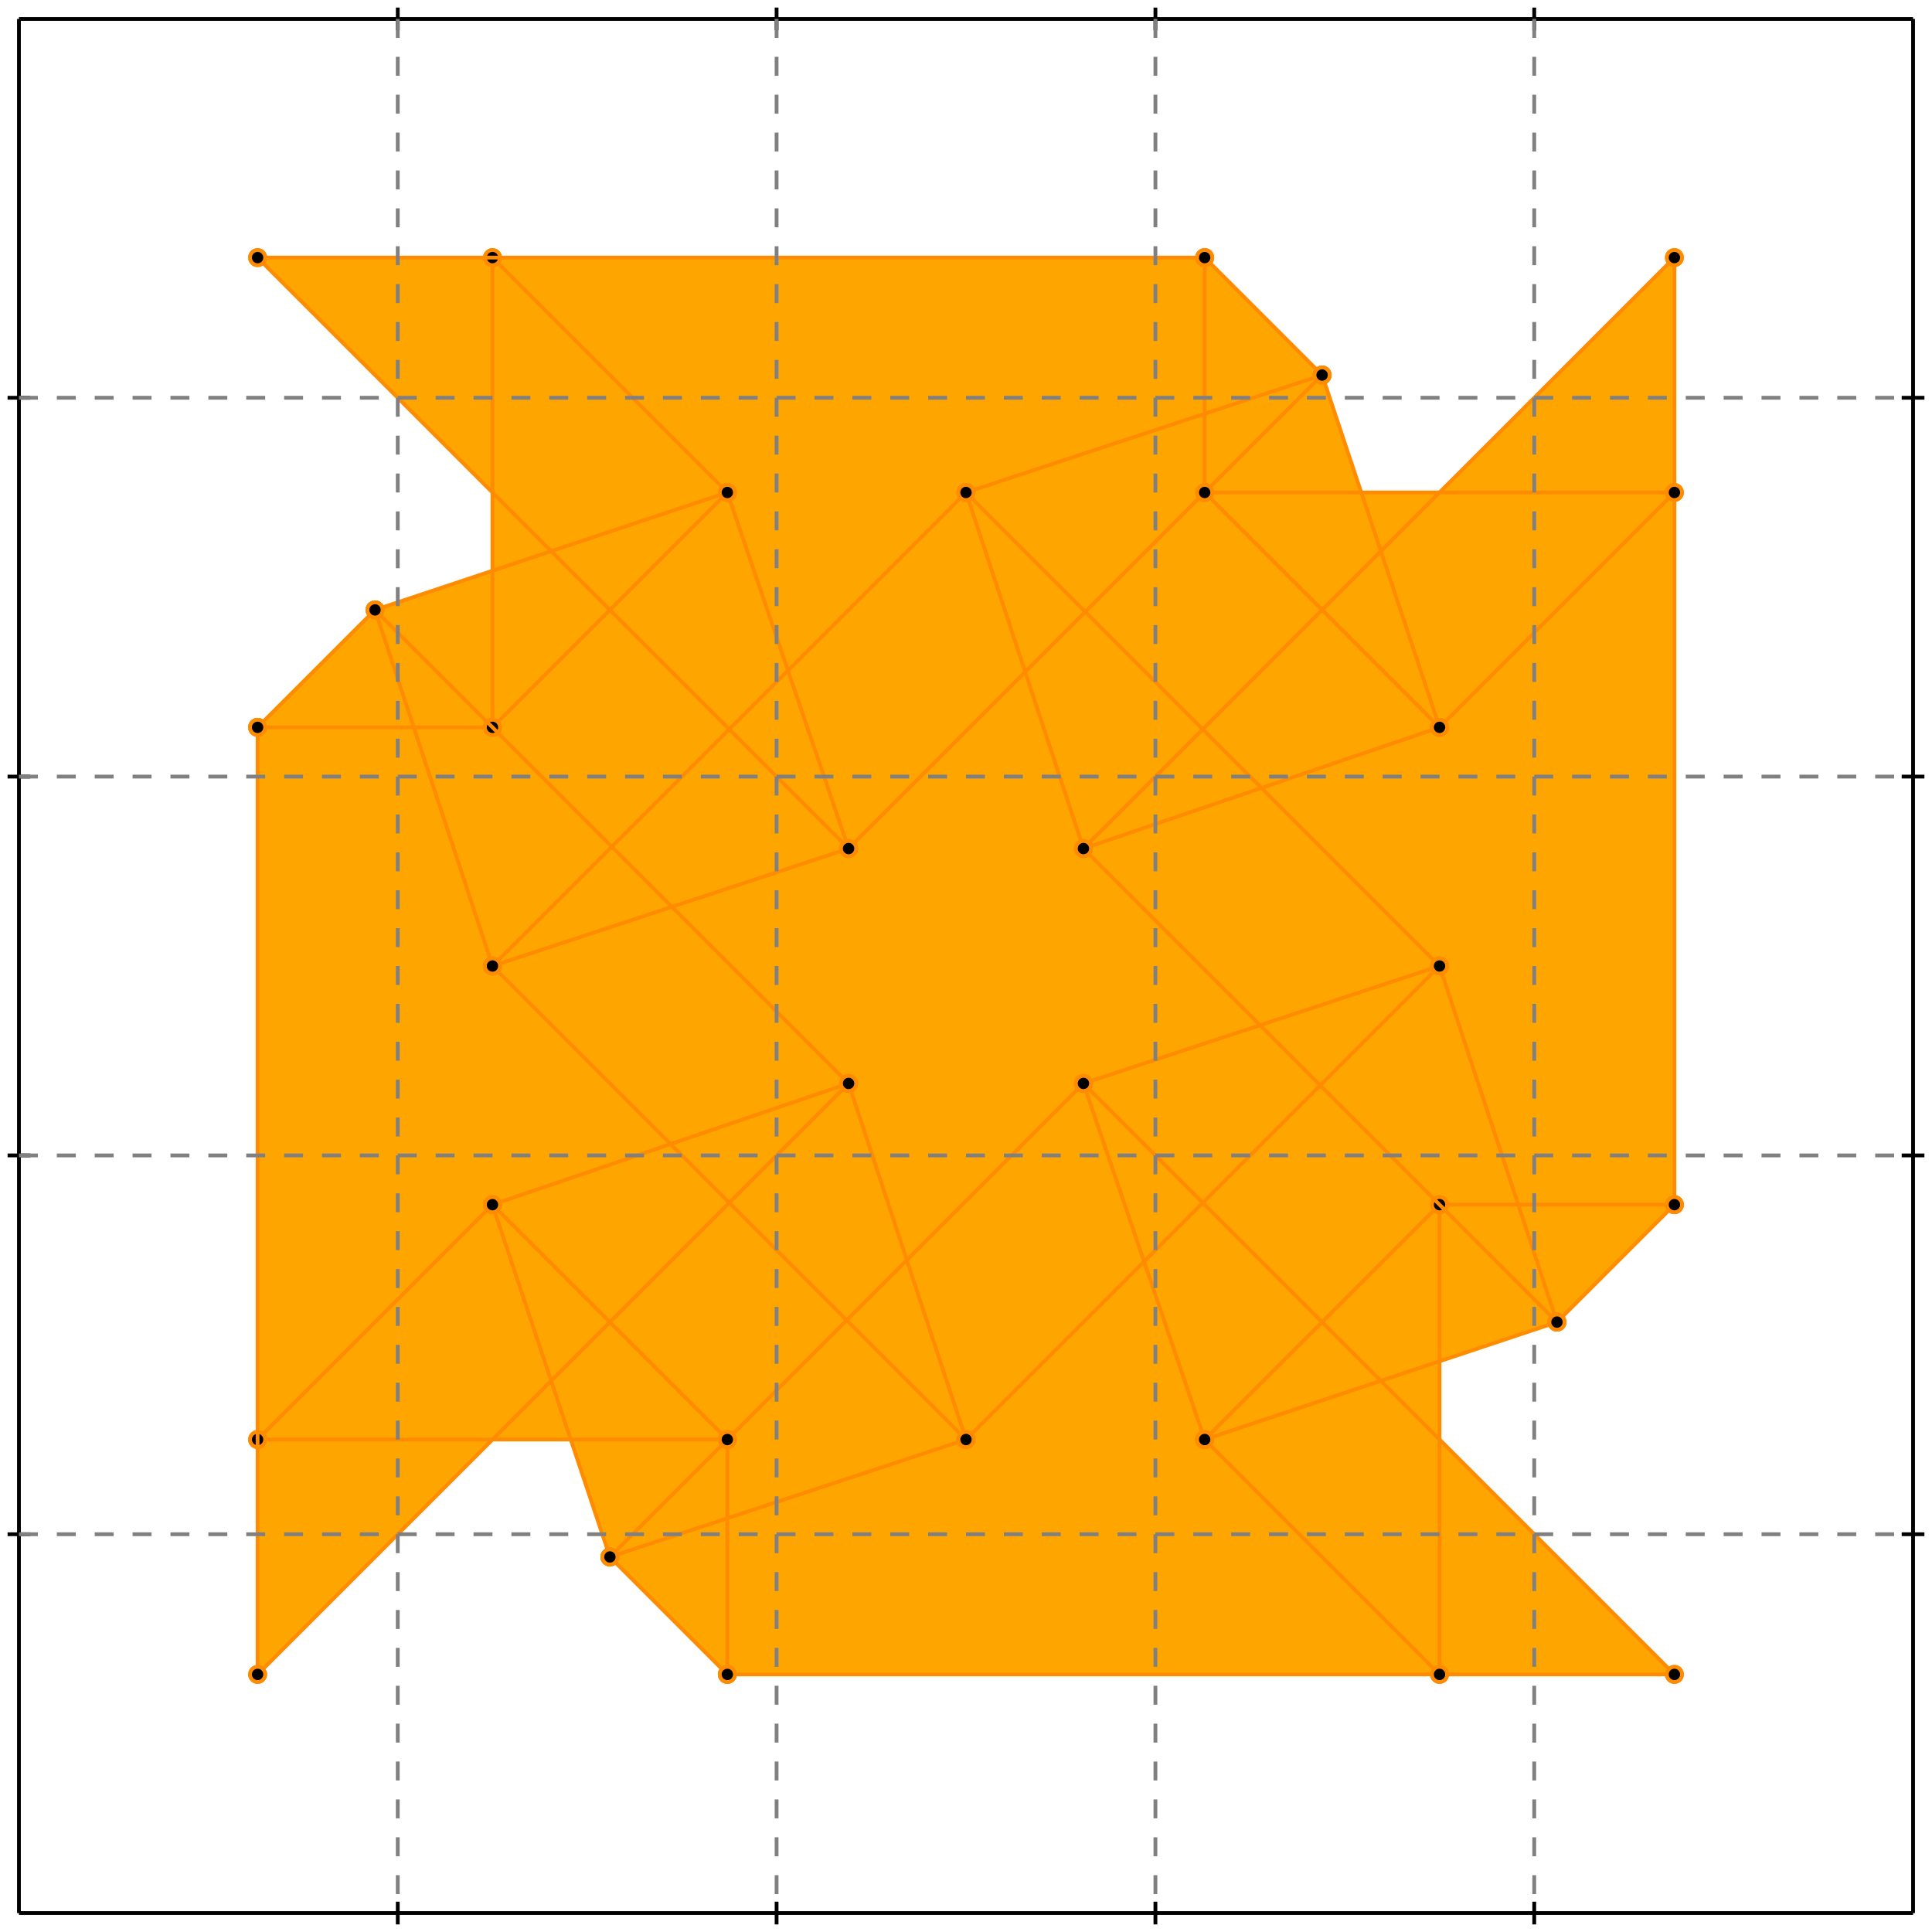 <?xml version="1.0" standalone="no"?>
<!DOCTYPE svg PUBLIC "-//W3C//DTD SVG 1.1//EN" 
  "http://www.w3.org/Graphics/SVG/1.1/DTD/svg11.dtd">
<svg width="510" height="510" version="1.1" id="toplevel"
    xmlns="http://www.w3.org/2000/svg"
    xmlns:xlink="http://www.w3.org/1999/xlink">
  <polygon points="68,442 130,380 151,380 161,411 192,442 442,442 380,380 380,359 411,349 442,318 442,68 380,130 359,130 349,99 318,68 68,68 130,130 130,151 99,161 68,192"
           fill="orange"/>
  <g stroke="darkorange" stroke-width="1">
    <line x1="411" y1="349" x2="442" y2="318"/>
    <circle cx="411" cy="349" r="2"/>
    <circle cx="442" cy="318" r="2"/>
  </g>
  <g stroke="darkorange" stroke-width="1">
    <line x1="318" y1="380" x2="380" y2="318"/>
    <circle cx="318" cy="380" r="2"/>
    <circle cx="380" cy="318" r="2"/>
  </g>
  <g stroke="darkorange" stroke-width="1">
    <line x1="255" y1="380" x2="380" y2="255"/>
    <circle cx="255" cy="380" r="2"/>
    <circle cx="380" cy="255" r="2"/>
  </g>
  <g stroke="darkorange" stroke-width="1">
    <line x1="161" y1="411" x2="286" y2="286"/>
    <circle cx="161" cy="411" r="2"/>
    <circle cx="286" cy="286" r="2"/>
  </g>
  <g stroke="darkorange" stroke-width="1">
    <line x1="380" y1="192" x2="442" y2="130"/>
    <circle cx="380" cy="192" r="2"/>
    <circle cx="442" cy="130" r="2"/>
  </g>
  <g stroke="darkorange" stroke-width="1">
    <line x1="318" y1="380" x2="411" y2="349"/>
    <circle cx="318" cy="380" r="2"/>
    <circle cx="411" cy="349" r="2"/>
  </g>
  <g stroke="darkorange" stroke-width="1">
    <line x1="68" y1="442" x2="224" y2="286"/>
    <circle cx="68" cy="442" r="2"/>
    <circle cx="224" cy="286" r="2"/>
  </g>
  <g stroke="darkorange" stroke-width="1">
    <line x1="286" y1="224" x2="442" y2="68"/>
    <circle cx="286" cy="224" r="2"/>
    <circle cx="442" cy="68" r="2"/>
  </g>
  <g stroke="darkorange" stroke-width="1">
    <line x1="161" y1="411" x2="255" y2="380"/>
    <circle cx="161" cy="411" r="2"/>
    <circle cx="255" cy="380" r="2"/>
  </g>
  <g stroke="darkorange" stroke-width="1">
    <line x1="68" y1="380" x2="130" y2="318"/>
    <circle cx="68" cy="380" r="2"/>
    <circle cx="130" cy="318" r="2"/>
  </g>
  <g stroke="darkorange" stroke-width="1">
    <line x1="224" y1="224" x2="349" y2="99"/>
    <circle cx="224" cy="224" r="2"/>
    <circle cx="349" cy="99" r="2"/>
  </g>
  <g stroke="darkorange" stroke-width="1">
    <line x1="192" y1="442" x2="442" y2="442"/>
    <circle cx="192" cy="442" r="2"/>
    <circle cx="442" cy="442" r="2"/>
  </g>
  <g stroke="darkorange" stroke-width="1">
    <line x1="130" y1="255" x2="255" y2="130"/>
    <circle cx="130" cy="255" r="2"/>
    <circle cx="255" cy="130" r="2"/>
  </g>
  <g stroke="darkorange" stroke-width="1">
    <line x1="286" y1="286" x2="380" y2="255"/>
    <circle cx="286" cy="286" r="2"/>
    <circle cx="380" cy="255" r="2"/>
  </g>
  <g stroke="darkorange" stroke-width="1">
    <line x1="130" y1="192" x2="192" y2="130"/>
    <circle cx="130" cy="192" r="2"/>
    <circle cx="192" cy="130" r="2"/>
  </g>
  <g stroke="darkorange" stroke-width="1">
    <line x1="130" y1="318" x2="224" y2="286"/>
    <circle cx="130" cy="318" r="2"/>
    <circle cx="224" cy="286" r="2"/>
  </g>
  <g stroke="darkorange" stroke-width="1">
    <line x1="68" y1="380" x2="192" y2="380"/>
    <circle cx="68" cy="380" r="2"/>
    <circle cx="192" cy="380" r="2"/>
  </g>
  <g stroke="darkorange" stroke-width="1">
    <line x1="68" y1="192" x2="99" y2="161"/>
    <circle cx="68" cy="192" r="2"/>
    <circle cx="99" cy="161" r="2"/>
  </g>
  <g stroke="darkorange" stroke-width="1">
    <line x1="68" y1="442" x2="68" y2="192"/>
    <circle cx="68" cy="442" r="2"/>
    <circle cx="68" cy="192" r="2"/>
  </g>
  <g stroke="darkorange" stroke-width="1">
    <line x1="130" y1="192" x2="130" y2="68"/>
    <circle cx="130" cy="192" r="2"/>
    <circle cx="130" cy="68" r="2"/>
  </g>
  <g stroke="darkorange" stroke-width="1">
    <line x1="192" y1="442" x2="192" y2="380"/>
    <circle cx="192" cy="442" r="2"/>
    <circle cx="192" cy="380" r="2"/>
  </g>
  <g stroke="darkorange" stroke-width="1">
    <line x1="318" y1="130" x2="318" y2="68"/>
    <circle cx="318" cy="130" r="2"/>
    <circle cx="318" cy="68" r="2"/>
  </g>
  <g stroke="darkorange" stroke-width="1">
    <line x1="380" y1="442" x2="380" y2="318"/>
    <circle cx="380" cy="442" r="2"/>
    <circle cx="380" cy="318" r="2"/>
  </g>
  <g stroke="darkorange" stroke-width="1">
    <line x1="442" y1="318" x2="442" y2="68"/>
    <circle cx="442" cy="318" r="2"/>
    <circle cx="442" cy="68" r="2"/>
  </g>
  <g stroke="darkorange" stroke-width="1">
    <line x1="286" y1="224" x2="380" y2="192"/>
    <circle cx="286" cy="224" r="2"/>
    <circle cx="380" cy="192" r="2"/>
  </g>
  <g stroke="darkorange" stroke-width="1">
    <line x1="130" y1="255" x2="224" y2="224"/>
    <circle cx="130" cy="255" r="2"/>
    <circle cx="224" cy="224" r="2"/>
  </g>
  <g stroke="darkorange" stroke-width="1">
    <line x1="380" y1="318" x2="442" y2="318"/>
    <circle cx="380" cy="318" r="2"/>
    <circle cx="442" cy="318" r="2"/>
  </g>
  <g stroke="darkorange" stroke-width="1">
    <line x1="161" y1="411" x2="130" y2="318"/>
    <circle cx="161" cy="411" r="2"/>
    <circle cx="130" cy="318" r="2"/>
  </g>
  <g stroke="darkorange" stroke-width="1">
    <line x1="130" y1="255" x2="99" y2="161"/>
    <circle cx="130" cy="255" r="2"/>
    <circle cx="99" cy="161" r="2"/>
  </g>
  <g stroke="darkorange" stroke-width="1">
    <line x1="255" y1="130" x2="349" y2="99"/>
    <circle cx="255" cy="130" r="2"/>
    <circle cx="349" cy="99" r="2"/>
  </g>
  <g stroke="darkorange" stroke-width="1">
    <line x1="255" y1="380" x2="224" y2="286"/>
    <circle cx="255" cy="380" r="2"/>
    <circle cx="224" cy="286" r="2"/>
  </g>
  <g stroke="darkorange" stroke-width="1">
    <line x1="224" y1="224" x2="192" y2="130"/>
    <circle cx="224" cy="224" r="2"/>
    <circle cx="192" cy="130" r="2"/>
  </g>
  <g stroke="darkorange" stroke-width="1">
    <line x1="192" y1="442" x2="161" y2="411"/>
    <circle cx="192" cy="442" r="2"/>
    <circle cx="161" cy="411" r="2"/>
  </g>
  <g stroke="darkorange" stroke-width="1">
    <line x1="99" y1="161" x2="192" y2="130"/>
    <circle cx="99" cy="161" r="2"/>
    <circle cx="192" cy="130" r="2"/>
  </g>
  <g stroke="darkorange" stroke-width="1">
    <line x1="318" y1="380" x2="286" y2="286"/>
    <circle cx="318" cy="380" r="2"/>
    <circle cx="286" cy="286" r="2"/>
  </g>
  <g stroke="darkorange" stroke-width="1">
    <line x1="286" y1="224" x2="255" y2="130"/>
    <circle cx="286" cy="224" r="2"/>
    <circle cx="255" cy="130" r="2"/>
  </g>
  <g stroke="darkorange" stroke-width="1">
    <line x1="192" y1="380" x2="130" y2="318"/>
    <circle cx="192" cy="380" r="2"/>
    <circle cx="130" cy="318" r="2"/>
  </g>
  <g stroke="darkorange" stroke-width="1">
    <line x1="411" y1="349" x2="380" y2="255"/>
    <circle cx="411" cy="349" r="2"/>
    <circle cx="380" cy="255" r="2"/>
  </g>
  <g stroke="darkorange" stroke-width="1">
    <line x1="380" y1="192" x2="349" y2="99"/>
    <circle cx="380" cy="192" r="2"/>
    <circle cx="349" cy="99" r="2"/>
  </g>
  <g stroke="darkorange" stroke-width="1">
    <line x1="68" y1="192" x2="130" y2="192"/>
    <circle cx="68" cy="192" r="2"/>
    <circle cx="130" cy="192" r="2"/>
  </g>
  <g stroke="darkorange" stroke-width="1">
    <line x1="255" y1="380" x2="130" y2="255"/>
    <circle cx="255" cy="380" r="2"/>
    <circle cx="130" cy="255" r="2"/>
  </g>
  <g stroke="darkorange" stroke-width="1">
    <line x1="380" y1="442" x2="318" y2="380"/>
    <circle cx="380" cy="442" r="2"/>
    <circle cx="318" cy="380" r="2"/>
  </g>
  <g stroke="darkorange" stroke-width="1">
    <line x1="224" y1="286" x2="99" y2="161"/>
    <circle cx="224" cy="286" r="2"/>
    <circle cx="99" cy="161" r="2"/>
  </g>
  <g stroke="darkorange" stroke-width="1">
    <line x1="318" y1="130" x2="442" y2="130"/>
    <circle cx="318" cy="130" r="2"/>
    <circle cx="442" cy="130" r="2"/>
  </g>
  <g stroke="darkorange" stroke-width="1">
    <line x1="442" y1="442" x2="286" y2="286"/>
    <circle cx="442" cy="442" r="2"/>
    <circle cx="286" cy="286" r="2"/>
  </g>
  <g stroke="darkorange" stroke-width="1">
    <line x1="224" y1="224" x2="68" y2="68"/>
    <circle cx="224" cy="224" r="2"/>
    <circle cx="68" cy="68" r="2"/>
  </g>
  <g stroke="darkorange" stroke-width="1">
    <line x1="411" y1="349" x2="286" y2="224"/>
    <circle cx="411" cy="349" r="2"/>
    <circle cx="286" cy="224" r="2"/>
  </g>
  <g stroke="darkorange" stroke-width="1">
    <line x1="192" y1="130" x2="130" y2="68"/>
    <circle cx="192" cy="130" r="2"/>
    <circle cx="130" cy="68" r="2"/>
  </g>
  <g stroke="darkorange" stroke-width="1">
    <line x1="68" y1="68" x2="318" y2="68"/>
    <circle cx="68" cy="68" r="2"/>
    <circle cx="318" cy="68" r="2"/>
  </g>
  <g stroke="darkorange" stroke-width="1">
    <line x1="380" y1="255" x2="255" y2="130"/>
    <circle cx="380" cy="255" r="2"/>
    <circle cx="255" cy="130" r="2"/>
  </g>
  <g stroke="darkorange" stroke-width="1">
    <line x1="380" y1="192" x2="318" y2="130"/>
    <circle cx="380" cy="192" r="2"/>
    <circle cx="318" cy="130" r="2"/>
  </g>
  <g stroke="darkorange" stroke-width="1">
    <line x1="349" y1="99" x2="318" y2="68"/>
    <circle cx="349" cy="99" r="2"/>
    <circle cx="318" cy="68" r="2"/>
  </g>
  <g stroke="black" stroke-width="1">
    <line x1="5" y1="5" x2="505" y2="5"/>
    <line x1="5" y1="5" x2="5" y2="505"/>
    <line x1="505" y1="505" x2="5" y2="505"/>
    <line x1="505" y1="505" x2="505" y2="5"/>
    <line x1="105" y1="2" x2="105" y2="8"/>
    <line x1="2" y1="105" x2="8" y2="105"/>
    <line x1="105" y1="502" x2="105" y2="508"/>
    <line x1="502" y1="105" x2="508" y2="105"/>
    <line x1="205" y1="2" x2="205" y2="8"/>
    <line x1="2" y1="205" x2="8" y2="205"/>
    <line x1="205" y1="502" x2="205" y2="508"/>
    <line x1="502" y1="205" x2="508" y2="205"/>
    <line x1="305" y1="2" x2="305" y2="8"/>
    <line x1="2" y1="305" x2="8" y2="305"/>
    <line x1="305" y1="502" x2="305" y2="508"/>
    <line x1="502" y1="305" x2="508" y2="305"/>
    <line x1="405" y1="2" x2="405" y2="8"/>
    <line x1="2" y1="405" x2="8" y2="405"/>
    <line x1="405" y1="502" x2="405" y2="508"/>
    <line x1="502" y1="405" x2="508" y2="405"/>
  </g>
  <g stroke="gray" stroke-width="1" stroke-dasharray="5,5">
    <line x1="105" y1="5" x2="105" y2="505"/>
    <line x1="5" y1="105" x2="505" y2="105"/>
    <line x1="205" y1="5" x2="205" y2="505"/>
    <line x1="5" y1="205" x2="505" y2="205"/>
    <line x1="305" y1="5" x2="305" y2="505"/>
    <line x1="5" y1="305" x2="505" y2="305"/>
    <line x1="405" y1="5" x2="405" y2="505"/>
    <line x1="5" y1="405" x2="505" y2="405"/>
  </g>
</svg>
